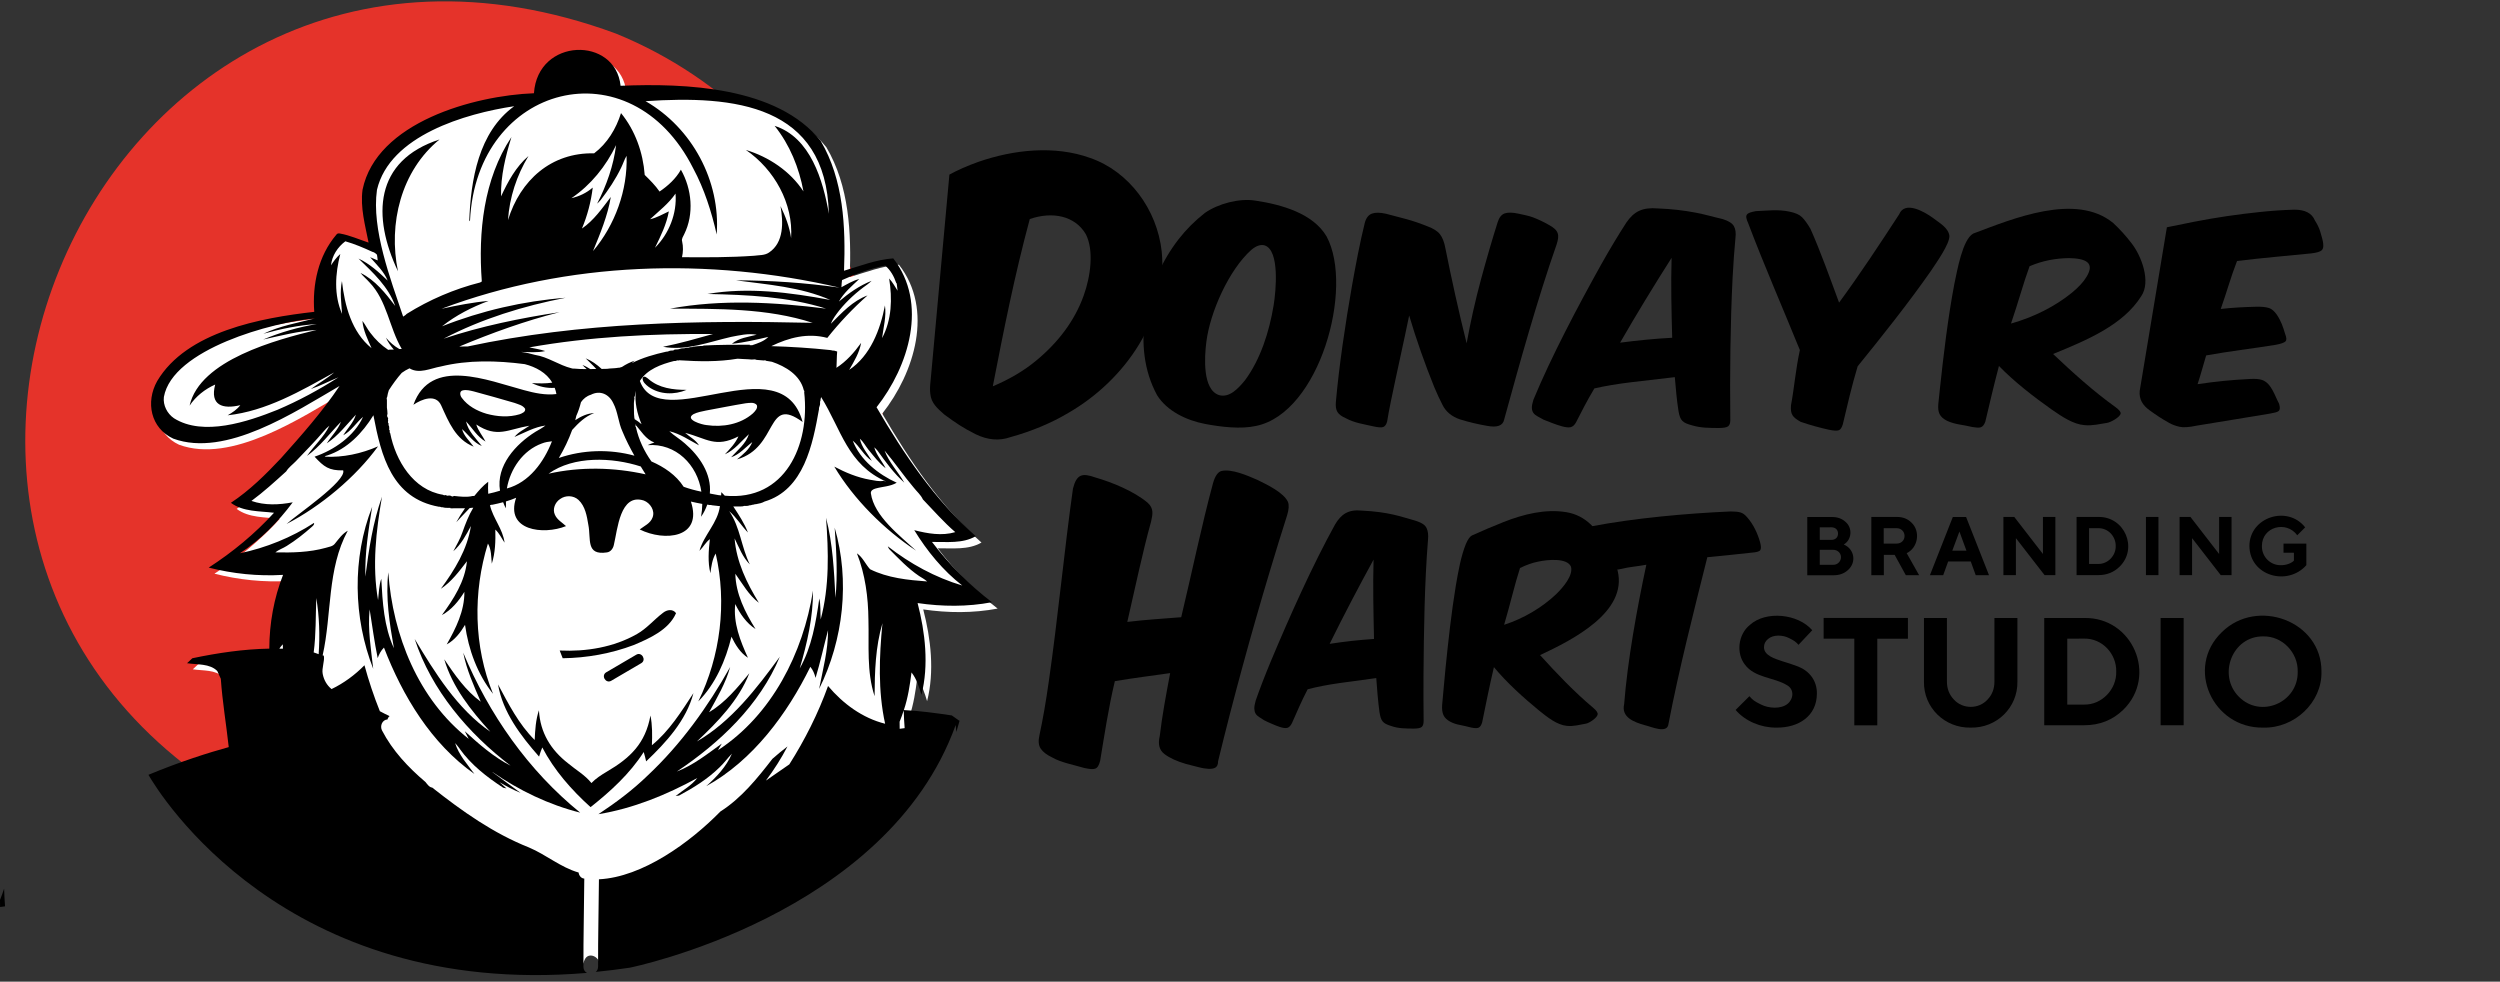 <?xml version="1.0" encoding="utf-8"?>
<!-- Generator: Adobe Illustrator 25.3.0, SVG Export Plug-In . SVG Version: 6.00 Build 0)  -->
<svg version="1.1" id="Capa_1" xmlns="http://www.w3.org/2000/svg" xmlns:xlink="http://www.w3.org/1999/xlink" x="0px" y="0px"
	 width="382px" height="150px" viewBox="0 0 382 150" style="enable-background:new 0 0 382 150;" xml:space="preserve">
<rect x="0" y="0" width="382" height="150" fill="#333333" stroke="none"/>
<style type="text/css">
	.st0{fill:#E5332A;}
	.st1{fill:#FFFFFF;}
</style>
<path class="st0" d="M130.03,90.65c-13.7,33.52-51.99,49.59-85.51,35.89C-34.71,90.91,12.68-24.94,94.14,5.14
	C127.67,18.84,143.73,57.13,130.03,90.65z"/>
<path class="st1" d="M152.44,92.99c-3.45-2.63-6.53-5.76-9.16-9.21c2.22-0.03,4.69,0.29,6.69-0.88
	c-6.23-5.48-11.02-12.59-15.16-19.7c4.93-6.25,7.91-15.88,2.55-22.75c-2.59,0.19-5.05,1.15-7.52,1.89
	c0.26-6.71-0.07-13.92-3.57-19.84c-6.64-8.32-20.75-8.83-30.57-8.42c-0.79-7.59-12.67-7.39-13.24,1.14
	c-9.14,0.35-24.08,4.43-26.19,14.74c-0.37,2.73,0.4,5.42,0.92,8.08c-1.44-0.47-2.84-1.11-4.34-1.38c-0.22-0.06-0.47-0.03-0.59,0.18
	c-2.76,3.24-3.68,7.61-3.37,11.78c-8.11,0.92-19.51,3-24,10.58c-1.8,3.17-0.98,7.15,2.46,8.75c8.03,2.96,18.62-4.1,25.41-8.04
	c-2.62,3.93-5.8,7.51-8.95,11.04c-2.34,2.49-4.79,4.92-7.65,6.81c1.87,1.39,4.38,1.25,6.59,1.52c-2.93,3.22-6.33,6.02-9.98,8.38
	c3.7,0.94,7.54,1.34,11.36,1.11c-1.4,3.58-2.09,7.42-2.1,11.27c-3.91,0.07-7.86,0.65-11.76,1.47c-0.27,0.25-0.54,0.5-0.81,0.76
	c1.58,0.24,3.47,0.03,4.62,1.19l0.54,1.19c0.24,3.49,0.83,6.95,1.21,10.43c-0.01,0.01-0.03,0.02-0.04,0.02
	c-2.01,0.55-4.69,1.37-7.75,2.48c1.1,3.12,2.69,5.95,4.5,8.64c2.09,2.13,3.86,4.76,5.43,6.61c0.09,0.1,0.15,0.22,0.2,0.35
	c0.05,0.01,0.11,0.03,0.16,0.05c3.29,1.31,5.9,3.66,8.58,5.89c2.62,1.06,5.27,2.03,8.01,2.88c3.32,1.03,6.61,2.24,9.93,3.31
	c3.41-0.06,6.83-0.48,10.15-0.82c1.61-0.17,1.59,2.35,0,2.52c-0.85,0.09-1.7,0.18-2.56,0.27c1.04,0.17,2.08,0.3,3.13,0.36
	c2.33,0.14,4.62-0.11,6.94-0.2c2.17-0.08,4.34-0.05,6.51-0.04c0.1-0.25,0.2-0.49,0.31-0.74c0.57-1.29,2.29-0.48,2.29,0.72
	c1.65-0.03,3.3-0.1,4.95-0.28c2.3-0.25,4.24-1.1,6.27-2.15c2.02-1.04,4.05-1.94,6.19-2.7c2.55-0.91,5.09-1.75,7.57-2.75
	c1.07-0.48,2.14-0.96,3.21-1.43c0.84-0.41,1.67-0.86,2.48-1.34c3.78-2.25,7.3-4.92,10.38-8.06c2.94-3.01,5.2-6.31,7.11-10.05
	c1.51-2.95,2.97-6,5.14-8.53c-1.98-0.28-3.97-0.52-5.95-0.62c0.63-1.86,0.92-3.81,1.17-5.75c0.78,0.99,1.16,2.23,1.52,3.42
	c1.15-4.53,0.58-9.53-0.59-14.02C144.84,93.67,148.7,93.7,152.44,92.99z"/>
<g>
	<path d="M60.81,41.45c-1.5-7.25,0.46-15.34,6.35-20.14C57.18,24.55,56.84,33.08,60.81,41.45z"/>
	<path d="M98.2,57.71c-0.08,0.63,0.48,1.07,0.92,1.41c1.67,1.19,3.94,1.24,5.79,0.45c-2.02,0.01-4.22-0.26-5.8-1.64
		C98.87,57.75,98.47,57.33,98.2,57.71z"/>
	<path d="M96.84,98.56c2.42-1.02,5.35-2.32,6.46-4.87c-0.5-0.69-1.39-0.53-1.98-0.06c-1.37,1.03-2.48,2.4-3.99,3.25
		c-3.56,2.03-7.76,2.71-11.81,2.52c0.15,0.39,0.3,0.79,0.46,1.18C89.68,100.53,93.38,99.87,96.84,98.56z"/>
	<path d="M97.22,100.04c-1.53,0.9-3.06,1.79-4.59,2.69c-0.83,0.49-0.07,1.78,0.77,1.29c1.53-0.9,3.06-1.79,4.59-2.69
		C98.81,100.84,98.05,99.55,97.22,100.04z"/>
	<path d="M57.03,102.2c-0.34-3.01-0.86-6.05-0.55-9.09c0.39,2.49,0.73,4.98,1.23,7.45c0.21-0.59,0.5-1.16,0.96-1.61
		c2.85,7.41,7.24,14.68,13.82,19.31c-1.09-1.49-2.39-2.91-2.95-4.72c0.26,0.28,0.5,0.59,0.73,0.9c-0.01,0-0.01-0.01-0.02-0.01
		c1.74,2.44,4.14,4.3,6.63,5.93c0.17,0.04,0.34,0.07,0.51,0.11c-0.35-0.33-0.71-0.64-1.07-0.96c1.04,0.63,2.11,1.19,3.22,1.64
		c-1.4-1.05-2.83-2.1-4.26-3.14c-0.01-0.02-0.02-0.04-0.03-0.05c4.05,2.81,8.62,5.01,13.4,6.21c-7.94-6.44-13.94-15.03-17.87-24.44
		c0.52,2.61,1.61,5.06,2.68,7.49c-2.33-1.71-3.98-4.12-5.58-6.48c1.25,4.26,4.1,7.84,7.04,11.07c-5.07-3.52-8.44-8.98-11.56-14.18
		c2.58,7.85,8.16,14.41,14.66,19.37c-2.62-1.34-4.84-3.31-7-5.27c0.19,0.39,0.39,0.78,0.6,1.17c-7.72-6.05-11.61-15.85-12.29-25.45
		c-0.43,3.88,0.19,7.78,0.86,11.6c-1.52-3.29-1.74-7.04-1.93-10.61c-0.37,1.05-0.36,2.17-0.49,3.26c-0.93-5.25-0.3-10.61,0.6-15.81
		c-1.39,3.94-2.02,8.09-2.54,12.22c-0.1-3.59,0.48-7.14,1.04-10.67C53.8,85.29,53.97,94.38,57.03,102.2z"/>
	<path d="M98.96,118.5c-2.29,2.23-4.87,4.15-7.53,5.91c5.34-0.88,10.39-2.95,15.12-5.53c-0.89,1.14-2.18,1.86-3.31,2.74
		c0.17-0.02,0.35-0.04,0.52-0.06c2.23-1.2,4.41-2.55,6.22-4.34c0.67-0.64,1.21-1.4,1.86-2.06c-0.85,1.97-2.35,3.56-3.93,4.97
		c7.13-3.94,12.38-11.04,15.91-18.24c0.41,0.48,0.64,1.08,0.8,1.69c0.73-2.41,1.26-4.87,1.91-7.3c0.01,3.06-0.79,6.02-1.37,8.99
		c3.73-7.53,4.73-16.54,2.38-24.64c0.26,3.57,0.47,7.15,0.12,10.72c-0.22-4.1-0.4-8.24-1.44-12.23c0.38,5.18,0.54,10.46-0.82,15.53
		c-0.07-1.07,0.03-2.15-0.21-3.2c-0.52,3.66-1.15,7.43-2.99,10.69c1.13-3.86,2.05-7.84,2.03-11.89
		c-1.51,9.54-6.27,18.99-14.52,24.38c0.19-0.34,0.39-0.68,0.58-1.01c-2.19,1.57-4.34,3.3-6.87,4.27
		c6.56-4.39,12.66-10.14,15.74-17.55c-3.55,4.87-7.4,9.89-12.68,12.96c3.2-3,6.39-6.29,8.02-10.43c-1.81,2.2-3.67,4.48-6.15,5.96
		c1.22-2.22,2.54-4.45,3.22-6.91C108.17,107.98,104.06,113.72,98.96,118.5z"/>
	<path d="M82.37,115.61c0.14-0.48,0.3-0.95,0.49-1.4c1.82,3.49,4.47,6.5,7.38,9.12c3.06-2.42,6-5.11,8.12-8.42
		c0.15,0.47,0.26,0.95,0.37,1.43c3.06-2.91,6.13-6.25,7.23-10.43c-1.86,2.83-3.69,5.79-6.35,7.96c0.06-1.52,0.08-3.05-0.22-4.54
		c-0.77,4.25-3.06,6.47-6.67,8.58c-0.84,0.5-1.67,1.03-2.35,1.74c-0.97-1.23-2.37-2-3.55-3c-2.67-2.07-4.28-4.71-4.47-8.12
		c-0.49,1.46-0.58,3.01-0.65,4.54c-2.44-2.41-4-5.51-5.6-8.49C76.82,108.84,79.58,112.44,82.37,115.61z"/>
	<g>
		<path d="M26.47,67.02c8.03,2.96,18.62-4.1,25.41-8.04c-2.62,3.93-5.8,7.51-8.95,11.04c-2.34,2.49-4.79,4.92-7.65,6.81
			c1.87,1.39,4.38,1.25,6.59,1.52c-2.93,3.22-6.33,6.02-9.98,8.38c3.7,0.94,7.54,1.34,11.36,1.11c-1.4,3.58-2.09,7.42-2.1,11.27
			c-3.91,0.07-7.86,0.65-11.76,1.47c-0.27,0.25-0.54,0.5-0.81,0.76c1.58,0.24,3.47,0.03,4.62,1.19l0.54,1.19
			c0.24,3.49,0.83,6.95,1.21,10.43c-0.01,0.01-0.03,0.02-0.04,0.02c-2.94,0.81-7.33,2.18-12.23,4.22
			c1.62,2.81,20.77,34.16,67.01,30.27c-0.31-0.16-0.53-0.47-0.54-0.93c-0.02-4.49,0.1-8.98,0.13-13.48
			c-0.5-0.04-0.81-0.47-0.87-0.93c-2.74-0.78-4.97-2.73-7.59-3.83c-5.45-2.17-10.18-5.52-14.78-9.15c-0.43-0.03-0.76-0.51-1.02-0.84
			c-2.65-2.25-5.04-4.79-6.65-7.89c-0.35-0.68,0.03-1.63,0.84-1.68c0.05-0.2,0.16-0.38,0.32-0.51c-0.51-0.23-1-0.49-1.49-0.75
			c-0.92-2.29-1.7-4.64-2.35-7.02c-1.45,1.48-3.16,2.74-5.03,3.64c-0.72-0.59-1.17-1.38-1.35-2.31c-0.18-0.89,0.33-1.98,0.17-2.79
			c-0.05-0.01-0.11-0.03-0.18-0.05c1.42-6.31,0.66-13.19,3.84-19.05c-0.83,0.46-1.37,1.25-1.96,1.97c-0.33,0.45-0.93,0.49-1.42,0.65
			c-2.5,0.69-5.11,0.75-7.69,0.69c0.53-0.42,1.18-0.62,1.74-0.98c1.37-0.85,2.64-1.86,3.85-2.93c0.16-0.16,0.4-0.32,0.32-0.59
			c-3.44,2.23-7.32,3.8-11.33,4.64c3.15-2.05,5.85-4.78,8.08-7.79c-2.08,0.4-4.28,0.5-6.31-0.21c1.87-1.38,3.59-2.95,5.31-4.51
			c0.38-0.62,0.98-1.04,1.47-1.55c1.45-1.52,2.93-3.02,4.3-4.62c0.25-0.3,0.53-0.58,0.84-0.82c-0.85,1.74-2.34,3.05-3.43,4.62
			c2.01-1.44,3.48-3.46,5.19-5.21c-0.47,1.25-1.47,2.18-2.17,3.3c1.74-1.17,3.04-2.86,4.45-4.39c-0.35,1.21-1.29,2.1-1.93,3.15
			c1.24-0.66,1.98-1.93,3.03-2.82c-1.32,2.93-4.43,5.08-7.41,6.09c1.43,1.55,2.19,2.14,4.37,2.09c0.56,1.63-7.23,6.87-8.65,8.19
			c5.17-2.66,10.57-7.15,13.98-11.86c-2.56,1.12-5.36,1.73-8.16,1.58c0.1-0.11,0.23-0.17,0.37-0.18c3.1-1,5.41-3.44,7.08-6.15
			c1.19,6.26,2.82,12.68,10,13.98c0.11-0.01,0.22,0,0.32,0.05l0.08,0.03c0.13-0.01,0.27,0,0.39,0.05c0.32,0.07,0.65,0.02,0.98,0.04
			l0,0.07c0.74,0,1.49-0.01,2.23-0.01c-0.48,0.69-0.94,1.4-1.34,2.14c0.69-0.71,1.35-1.47,2.05-2.17c0.18-0.02,0.36-0.05,0.55-0.05
			c-0.71,1.17-1.2,2.47-1.66,3.76c-0.34,1.02-0.9,1.94-1.39,2.89c1.2-1.04,1.95-2.48,2.69-3.86c-0.55,3.58-2.49,6.73-4.6,9.6
			c1.63-1.07,2.81-2.68,3.99-4.21c-0.3,3.11-2.04,5.77-3.83,8.23c1.47-0.8,2.57-2.14,3.44-3.55c0.03,2.9-1.3,5.57-2.7,8.03
			c1.23-0.67,2.1-1.81,2.8-2.99c0.53,3.79,1.89,7.53,4.28,10.54c-2.96-7.25-3.09-15.52-0.78-22.97c0.54,0.93,0.49,2.05,0.59,3.08
			c0.54-1.68,0.58-3.46,0.54-5.21c0.61,0.56,0.95,1.32,1.41,2c-0.25-2.07-1.76-3.71-2.23-5.72c0.13-0.05,0.26-0.1,0.4-0.08
			c0.54-0.11,1.07-0.24,1.61-0.38c0.12,0.32,0.26,0.63,0.41,0.93c0.04-0.35,0.03-0.7,0.02-1.05c0.53-0.16,1.06-0.34,1.56-0.56
			c-1.72,5.03,4.16,5.73,7.62,4.33c-0.59-0.55-1.35-0.96-1.69-1.72c-0.42-0.86,0.02-1.92,0.79-2.42c0.83-0.6,2.03-0.57,2.8,0.13
			c1.04,0.97,1.29,2.47,1.51,3.81c0.44,2.17-0.43,4.71,2.84,4.22c0.58-0.08,0.95-0.61,1.06-1.15c0.57-2.35,0.94-7.93,4.57-6.78
			c0.99,0.37,1.76,1.55,1.34,2.6c-0.33,0.9-1.26,1.28-1.96,1.82c3.79,1.89,9.67,1.33,7.82-4.26c0.58,0.14,1.16,0.25,1.74,0.36
			c-0.01,0.66-0.07,1.31-0.19,1.96c0.41-0.55,0.71-1.19,0.95-1.85c0.07,0,0.13,0,0.19,0.03c0.04,0.01,0.13,0.02,0.17,0.03
			c0.13-0.02,0.26-0.01,0.39,0.04c0.22,0.03,0.5,0.05,0.72,0.08c0.15,0.04,0.31,0.03,0.47,0.04c-0.33,2.58-2.45,4.4-3.13,6.84
			c0.58-0.56,0.94-1.3,1.59-1.79c-0.19,1.73-0.34,3.51,0.08,5.21c0.14-1.03,0.27-2.1,0.81-3.01c1.74,7.53,0.74,15.67-2.66,22.6
			c2.64-2.66,4.19-6.29,5.07-9.89c0.6,1.23,1.34,2.46,2.52,3.22c-1.17-2.56-2.27-5.34-1.94-8.21c0.72,1.48,1.7,2.92,3.1,3.82
			c-1.59-2.55-3.02-5.37-3.09-8.45c1.11,1.54,2.05,3.28,3.6,4.44c-1.84-3-3.44-6.27-3.71-9.84c0.68,1.37,1.22,2.87,2.33,3.97
			c-1.31-2.62-1.47-5.68-3.15-8.13c1.11,0.95,1.85,2.23,2.86,3.26c-0.55-1.42-1.4-2.71-2.24-3.98c0.52-0.01,1.04,0.02,1.55-0.03
			l-0.01-0.04c0.27-0.05,0.55,0.03,0.81-0.06c0.1-0.05,0.21-0.06,0.32-0.06c0.16-0.05,0.31-0.09,0.48-0.1
			c0.1-0.06,0.21-0.07,0.32-0.06c0.43-0.07,0.96-0.19,1.3-0.4c6.02-1.78,7.37-8.74,8.33-14.13c-0.02-0.11-0.01-0.22,0.04-0.31
			c0.09-0.21,0.14-0.43,0.12-0.66c-0.02-0.11,0-0.22,0.06-0.32c0-0.13,0.02-0.27,0.06-0.39c0.01-0.05,0.03-0.11,0.04-0.16
			c3.09,4.97,4.02,10.32,9.95,12.92c-0.1-0.03-0.31-0.09-0.41-0.12c-0.7,0.14-1.41-0.06-2.1-0.17c-1.91-0.34-3.72-1.09-5.43-2
			c2.99,5.01,7.64,9.63,12.5,12.84c-2.46-2.28-6.43-5.27-6.91-8.77c-0.04-0.41,0.37-0.63,0.71-0.72c1.08-0.31,2.25-0.3,3.24-0.89
			c-2.8-1.26-5.61-3.5-6.72-6.43c1.09,0.91,1.71,2.3,2.92,3.09c-0.65-1.1-1.57-2.09-1.83-3.38c0.54,0.46,0.86,1.11,1.3,1.66
			c0.83,1,1.61,2.06,2.64,2.85c-0.54-1.09-1.42-2.01-1.74-3.2c0.18,0.17,0.37,0.34,0.52,0.54c1.23,1.72,2.49,3.45,4.07,4.86
			c-0.95-1.66-2.34-3.09-3.02-4.91c1.54,1.81,2.92,3.86,4.48,5.69c0.46,0.59,1.06,1.08,1.38,1.78c1.63,1.69,3.17,3.47,4.95,5
			c-2.05,0.61-4.24,0.22-6.27-0.3c1.96,3.19,4.37,6.16,7.34,8.46c-4.14-1.23-7.99-3.34-11.38-5.99c0.07,0.16,0.13,0.34,0.26,0.47
			c1.43,1.43,2.83,2.92,4.51,4.06c0.42,0.27,0.87,0.5,1.24,0.84c-2.96-0.22-6.03-0.53-8.72-1.87c-0.71-0.77-1.11-1.82-2.01-2.43
			c1.27,3.22,1.73,6.71,1.76,10.16c0.11,3.89-0.3,7.91,0.94,11.67c0.02-3.74,0.13-7.54,1.2-11.15c-0.49,5.1-0.7,10.31,0.41,15.36
			c-3.46-0.86-6.45-3.07-8.72-5.77c-1.51,4.2-3.53,8.21-5.92,11.98l-3.58,2.48c1.24-1.65,2.35-3.4,3.3-5.22
			c-0.79,0.6-1.55,1.23-2.3,1.89c-2.3,2.97-4.75,6.02-7.95,8.05c-4.64,4.74-11.91,10.03-18.56,10.36
			c-0.03,4.44-0.15,8.89-0.13,13.33c0,0.37-0.14,0.64-0.36,0.82c1.69-0.17,3.42-0.38,5.18-0.64c0,0,39.33-7.9,49.82-37.09l0.1,1.07
			l0.5-1.74l-0.06,0.01c-0.38-0.27-0.75-0.53-1.13-0.8c-2.44-0.36-4.89-0.7-7.33-0.82c0.63-1.86,0.92-3.81,1.17-5.75
			c0.78,0.99,1.16,2.23,1.52,3.42c1.15-4.53,0.58-9.53-0.59-14.02c3.76,0.55,7.62,0.59,11.36-0.13c-3.45-2.63-6.53-5.76-9.16-9.21
			c2.22-0.03,4.69,0.29,6.69-0.88c-6.23-5.48-11.02-12.59-15.16-19.7c4.93-6.25,7.91-15.88,2.55-22.75
			c-2.59,0.19-5.05,1.15-7.52,1.89c0.26-6.71-0.07-13.92-3.57-19.84c-6.64-8.32-20.75-8.83-30.57-8.42
			c-0.79-7.59-12.67-7.39-13.24,1.14c-9.14,0.35-24.08,4.43-26.19,14.74c-0.37,2.73,0.4,5.42,0.92,8.08
			c-1.44-0.47-2.84-1.11-4.34-1.38c-0.22-0.06-0.47-0.03-0.59,0.18c-2.76,3.24-3.68,7.61-3.37,11.78c-8.11,0.92-19.51,3-24,10.58
			C22.21,61.45,23.03,65.43,26.47,67.02z M42.68,99.11c0.16-0.23,0.33-0.45,0.53-0.66c0.01,0.22,0.01,0.45,0.02,0.67
			C43.05,99.12,42.86,99.12,42.68,99.11z M48.33,91.38c0.47,2.83,0.56,5.72,0.36,8.58c-0.26-0.08-0.52-0.21-0.76-0.27
			C48.3,96.93,48.22,94.14,48.33,91.38z M138.23,111.26l-0.76,0.1c-0.01-0.36-0.01-0.72-0.01-1.08c0.23-0.57,0.44-1.15,0.63-1.73
			C138.11,109.45,138.16,110.36,138.23,111.26z M76.4,74.98c-0.59,0.18-1.19,0.34-1.8,0.47c-0.04-0.61-0.03-1.23,0-1.84
			c-0.81,0.61-1.48,1.39-2.12,2.17c-0.1,0-0.2,0.01-0.27,0.01c-0.92,0.22-1.89,0.09-2.82-0.01c-0.06,0.02-0.19,0.07-0.25,0.09
			c-0.11-0.03-0.22-0.07-0.31-0.13c-0.06-0.01-0.17-0.02-0.23-0.03c-0.14,0.05-0.31,0.06-0.43-0.04l-0.06-0.03
			c-0.14,0.05-0.3,0.06-0.42-0.04c-4.55-0.74-7.24-5.21-8.07-9.42c-0.1-0.09-0.1-0.23-0.05-0.35l-0.03-0.06
			c-0.1-0.09-0.1-0.23-0.06-0.34c-0.01-0.1-0.02-0.21-0.03-0.31c-0.1-0.12-0.1-0.27-0.07-0.41c-0.12-0.1-0.12-0.27-0.07-0.4
			c-0.04-0.14-0.03-0.28,0-0.41l-0.03-0.06c-0.14-0.16-0.17-0.35-0.07-0.59c-0.01-0.31-0.04-0.66-0.09-0.97c-0.01-0.4,0-0.8,0-1.2
			c-0.05-0.14-0.05-0.3,0.04-0.42c0.05-0.35,0.14-0.69,0.25-1.03c0.6-0.93,1.25-1.84,1.98-2.66c0.37-0.27,0.77-0.5,1.18-0.69
			c1.48,0.91,3.23-0.01,4.78-0.28c4.2-1.03,8.58-0.91,12.83-0.36c1.67,0.43,3.33,1.3,4.2,2.83c-1.03,0.15-2.1,0.13-3.11,0.06
			c1.06,0.54,2.29,0.82,3.49,0.73c0.12,0.31,0.2,0.63,0.26,0.95c-1.65,0.21-3.37-0.16-4.97-0.6c-5.47-1.46-14.24-5.15-16.88,2.24
			c1.26-0.86,3.43-1.73,4.25,0.11c1.14,2.52,2.19,5.18,4.96,6.29c-0.63-0.87-1.5-1.61-1.78-2.69c0.99,0.88,1.75,2.07,3.02,2.59
			c-0.91-1.17-2.08-2.24-2.41-3.76c0.97,1.04,1.72,2.35,2.98,3.08c-0.46-0.88-1.12-1.65-1.42-2.61c3.22,2.13,4.85,0.73,8.13,0.19
			c-0.78,0.55-1.69,0.95-2.29,1.72c1.55-0.66,3.05-1.52,4.74-1.75c-0.48,0.36-1,0.66-1.52,0.95C78.81,67.86,75.78,71.15,76.4,74.98z
			 M80.88,53.08c9.22-1.64,18.7-2.11,28.05-2.04c-2.53,0.71-5.05,1.43-7.62,1.95c3.55,0.65,6.98-0.73,10.39-1.51
			c1.28-0.24,2.62-0.58,3.92-0.33c-1.29,0.33-2.73,0.49-3.79,1.38c1.89-0.17,3.73-0.64,5.57-1.05c-0.66,0.68-1.6,0.97-2.47,1.27
			c-0.12,0-0.24,0-0.36,0l0-0.08c-2.38,0.01-4.76,0-7.13,0.13l0.04,0.06c-0.55-0.01-1.09,0.07-1.64,0.12l0,0.05
			c-0.13,0.01-0.26,0.02-0.39,0.02c-0.15,0.06-0.31,0.1-0.48,0.08c-0.06,0.01-0.19,0.03-0.26,0.04c-0.1,0.05-0.2,0.06-0.31,0.05
			c-0.23-0.02-0.44,0.06-0.66,0.13c-0.26,0.1-0.56-0.03-0.81,0.15l-0.01,0.05c-0.27,0.01-0.54,0-0.79,0.13
			c-0.1,0.05-0.2,0.06-0.31,0.05c-1.82,0.41-3.63,0.91-5.3,1.77c0.15-0.13,0.31-0.25,0.46-0.39c-0.69,0.23-1.34,0.56-1.95,0.96
			c-0.08,0.02-0.16,0.05-0.24,0.07c-0.1,0.05-0.2,0.06-0.31,0.05c-0.44,0.09-0.91,0.08-1.36,0.12c-0.39,0.08-0.79,0.04-1.19,0.06
			c-0.73-0.67-1.52-1.25-2.44-1.62c0.53,0.54,1.11,1.06,1.62,1.63c-0.31,0-0.61,0-0.92,0.01c-0.38-0.24-0.76-0.46-1.19-0.62
			c0.2,0.23,0.43,0.42,0.65,0.62c-0.64,0.02-1.28-0.01-1.91-0.07c-0.13,0.01-0.26,0.01-0.39-0.04c-1.95-0.48-3.61-1.75-5.62-2.06
			c-0.51-0.16-1.44-0.37-2.13-0.45c1.23,0.02,2.49,0.15,3.71-0.13C82.53,53.38,81.7,53.26,80.88,53.08z M98.03,64.82
			c-0.33-0.29-0.7-0.55-1.07-0.78c0-0.01,0-0.03,0.01-0.04c-0.01-0.04-0.03-0.11-0.04-0.14c-0.1-0.75-0.04-1.52-0.07-2.27
			c0.02-0.22,0.04-0.5,0.09-0.71c-0.05-0.12-0.05-0.25,0.05-0.34c0.04-0.27,0.09-0.55,0.16-0.82
			C96.93,61.43,97.37,63.24,98.03,64.82z M87.9,64.2c0.06-0.22,0.11-0.44,0.16-0.66c0.3-0.67,0.54-1.37,0.71-2.08
			c0.36-0.53,0.88-0.95,1.51-1.14c1.41-0.73,2.78-0.1,3.43,1.29c0.72,1.36,0.76,2.95,1.41,4.34c0.52,1.27,1.15,2.49,1.82,3.68
			c-3.76-1.03-7.86-0.92-11.55,0.35c0.81-1.36,1.5-2.8,2.04-4.29c0.97-1.06,1.98-2.07,3.36-2.57C89.73,63.16,88.77,63.63,87.9,64.2z
			 M79.4,63.3c-1.64,0.5-3.43,0.37-5.07-0.08c-1.44-0.43-2.86-1.19-3.76-2.42c-0.28-0.33-0.42-1.03,0.14-1.15
			c0.56-0.13,1.13,0.03,1.68,0.16c2.08,0.56,4.16,1.15,6.22,1.75c0.57,0.22,1.26,0.35,1.62,0.89C80.36,62.94,79.76,63.16,79.4,63.3z
			 M77.45,74.64c0.51-2.98,2.45-5.83,5.35-6.88c0.5-0.2,1.02-0.28,1.54-0.33C83.11,70.58,80.87,73.72,77.45,74.64z M83.82,72.38
			C83.82,72.37,83.83,72.37,83.82,72.38c3.84-2.76,9.75-2.51,14.09-1.1c0.24,0.4,0.49,0.8,0.74,1.2
			C93.8,71.4,88.68,71.29,83.82,72.38z M104.46,74.38c-1.15-1.8-2.99-3.03-4.92-3.87c-1.11-1.56-1.95-3.33-2.36-5.2
			c-0.09-0.09-0.1-0.22-0.06-0.33c-0.07-0.04-0.09-0.1-0.1-0.17c0.93,1.01,1.62,2.31,2.97,2.81c-0.36,0.1-0.7,0.24-1.03,0.4
			c4.31-0.33,7.61,3,8.21,7.11C106.25,74.94,105.35,74.7,104.46,74.38z M110.74,75.74c-0.17-0.18-0.34-0.37-0.52-0.54
			c-0.01,0.17-0.02,0.33-0.03,0.5c-0.55-0.03-1.09-0.2-1.63-0.27l-0.05-0.03c-0.02,0.01-0.04,0-0.05,0.01
			c0.3-3.02-1.62-5.77-3.81-7.65c-0.75-0.68-1.64-1.18-2.38-1.87c1.66,0.39,3.06,1.37,4.54,2.16c-0.51-0.84-1.41-1.28-2.12-1.91
			c3.32,0.85,4.6,2.35,8.14,0.54c-0.47,1.06-1.28,1.91-2.07,2.74c1.5-0.66,2.49-2,3.67-3.08c-0.46,1.47-1.72,2.44-2.72,3.53
			c1.3-0.42,2.17-1.52,3.24-2.32c-0.45,1.13-1.43,1.9-2.34,2.65c6.42-1.85,4.35-9.88,10.03-5.72c-3.23-11.92-21.78,2.21-24.87-6.27
			c1.13-1.8,3.26-2.55,5.22-3.05c0.11-0.01,0.21-0.01,0.32-0.01c0.08-0.11,0.23-0.1,0.34-0.05l0.05-0.04c0.03,0,0.07-0.01,0.1-0.01
			c2.96,0.19,5.95,0.26,8.89-0.24c0.72,0.07,1.44,0.05,2.16,0.13c0.17-0.01,0.33-0.02,0.5-0.03c0.09,0.02,0.17,0.05,0.26,0.08
			c0.37,0.03,0.73,0.06,1.1,0.09c0.11-0.04,0.25-0.05,0.34,0.05c0.3,0.05,0.6,0.1,0.9,0.15c2.1,0.71,4.32,2.04,4.87,4.35
			c0.1,0.09,0.1,0.22,0.06,0.34C123.79,67.99,119.98,76.61,110.74,75.74z M105.97,63.28c0.6-0.3,1.26-0.41,1.91-0.55
			c2.02-0.37,4.03-0.78,6.06-1.11c0.56-0.05,1.29-0.22,1.7,0.27c0.19,0.5-0.27,0.95-0.6,1.28c-1.91,1.68-4.64,2.15-7.1,1.78
			C107.3,64.9,104.53,64.12,105.97,63.28z M128.66,42.8c2.11-0.96,4.31-1.77,6.59-2.22c0.82,0.69,1.35,1.64,1.69,2.65
			c0.02,0.02,0.06,0.07,0.08,0.09c0.05,0.37,0.1,0.73,0.13,1.1c-0.4-0.64-0.77-1.31-1.29-1.87c0.5,3.05,0.41,6.34-1.08,9.11
			c0.21-1.65,0.68-3.32,0.44-4.99c-0.71,3.7-2.22,7.68-5.47,9.85c0.76-1.3,1.56-2.62,1.83-4.13c-1.03,1.44-2.27,2.85-3.78,3.81
			c0.01-0.06,0-0.13,0.02-0.2c0.05-0.79,0.02-1.4,0.1-2.29c-0.16-0.04-0.32-0.09-0.48-0.14c-0.14,0.01-0.27,0-0.4-0.05
			c-0.04-0.01-0.13-0.02-0.17-0.03c-2.98-0.32-6.02-0.51-9.02-0.6c2.72-1.32,5.56-2.05,8.56-1.26c1.86-2.34,3.91-4.51,6.15-6.49
			c-2.27,0.83-3.94,2.66-5.6,4.33c0.28-0.78,0.81-1.42,1.3-2.07c1.22-1.5,2.67-2.81,4.25-3.92c0.24-0.17,0.46-0.37,0.67-0.57
			c-1.85,0.72-3.5,1.89-5,3.17c0.77-1.37,1.99-2.39,3.12-3.45c-0.98,0.25-1.85,0.78-2.73,1.26
			C128.58,43.53,128.62,43.17,128.66,42.8z M112.42,42.83c4.86,0.66,9.89,1,14.44,3c-6.15-1.14-12.53-1.99-18.75-0.91
			c6.08,0.13,12.29,0.4,18.12,2.24c-7.89-0.99-15.97-1.46-23.83,0c7.28,0.03,14.78-0.1,21.78,2.17
			c-17.61-0.41-35.44-0.09-52.72,3.61c-0.43,0-0.85,0-1.28,0.01c4.98-2.08,10.08-3.93,15.32-5.25c-5.99,0.91-11.96,2.13-17.71,4.05
			c5.82-3.04,12.2-5,18.63-6.25c-6.44,0.5-12.87,1.98-18.88,4.36c2.13-1.69,4.58-2.94,7.12-3.88c-2.42,0.21-4.82,0.69-7.19,1.2
			c19.27-7.24,40.85-7.88,60.81-3.23C123.02,43.2,117.72,42.85,112.42,42.83z M91.78,30.57c1.19-1.56,2.29-3.19,3.14-4.97
			c0.29-0.59,0.48-1.22,0.82-1.79c0.18,5.24-1.76,10.57-5.13,14.56c1.1-2.68,2.24-5.39,2.72-8.27c-1.32,1.73-2.59,3.58-4.41,4.82
			c0.84-2,1.39-4.11,1.65-6.26c-0.93,0.81-2.06,1.35-3.26,1.62c2.97-2.01,5.28-4.88,6.83-8.11c-0.39,3.13-1.46,6.15-2.9,8.95
			C91.42,30.94,91.62,30.77,91.78,30.57z M99.33,33.5c1.35-1.25,2.84-2.39,3.89-3.92c0.25,3.03-1,6.14-3.14,8.28
			c0.87-1.78,1.77-3.59,2.12-5.56C101.26,32.73,100.35,33.28,99.33,33.5z M57.6,29.01c1.94-8.3,13.54-11.67,20.97-12.78
			c-5.46,3.96-6.64,11.26-6.87,17.58l0.12-0.14c1-20.83,24.53-26.98,34.11-7.93c1.69,3.14,2.79,6.61,3.58,10.09
			c0.61-8.18-3.77-16.3-10.87-20.37c13.5-0.91,27.58,0.48,28.01,17.21c-0.88-5.1-2.81-11.69-8.29-13.44
			c2.32,2.88,3.74,6.4,4.41,10.02c-2.03-3.1-5.29-5.27-8.8-6.34c4.34,2.98,7.26,8.16,6.91,13.48c-0.24-1.72-0.87-3.35-1.62-4.9
			c0.43,2.42,0.55,5.57-1.76,7.1c-0.67,0.46-1.52,0.38-2.28,0.49c-3.66,0.26-7.34,0.25-11.01,0.22c0.18-0.79,0.2-1.62,0.02-2.41
			c-0.13-0.41,0.17-0.76,0.32-1.11c1.53-3.09,1.17-6.9-0.51-9.85c-0.77,1.38-1.97,2.46-3.26,3.34c-0.65-0.94-1.46-1.75-2.27-2.54
			c-0.25-3.41-1.45-6.79-3.62-9.45c-0.74,2.38-2.1,4.64-4.11,6.15c-6.56-0.15-11.29,4.12-13.16,10.2c0.22-3.45,1.34-6.84,3.13-9.79
			c-1.92,1.64-3.14,3.91-4.19,6.17c-0.07-3.11,0.68-6.13,1.59-9.07c-4.27,6.43-5.09,14.53-4.53,22.07
			c-0.06,0.04-0.19,0.11-0.25,0.15c-3.97,1.01-7.77,2.64-11.24,4.81c-0.14,0.18-0.35,0.28-0.53,0.41
			C59.68,42.66,56.75,35.02,57.6,29.01z M52.77,36.87c1.42,0.41,2.79,0.99,4.13,1.61c0.27,0.05,0.51,0.24,0.7,0.44
			c0.06,0.28,0.08,0.58,0.11,0.87c-0.39-0.17-0.77-0.34-1.16-0.49c0.98,1.12,2.11,2.17,2.69,3.58c-1.35-1.28-2.75-2.58-4.46-3.37
			c2.19,2.13,4.56,4.28,5.61,7.24c-1.49-1.94-3.06-3.96-5.31-5.05c0.41,0.52,0.93,0.94,1.37,1.44c2.71,2.82,3.01,6.92,4.94,10.18
			c-0.12,0.01-0.25,0.02-0.37,0.01c-0.79-0.44-1.46-1.05-2.05-1.73c0.3,0.68,0.74,1.26,1.21,1.82c-0.29,0.01-0.58-0.03-0.86,0.04
			c-1.05-0.7-1.98-1.59-2.73-2.6c-0.46-0.57-0.76-1.25-1.21-1.83c0.12,1.49,0.81,2.83,1.39,4.17c-3.04-2.46-4.11-6.52-4.52-10.25
			c-0.35,1.65-0.09,3.35,0.02,5.02c-1.27-2.88-1.05-6.18-0.27-9.16c-0.57,0.49-1.01,1.1-1.42,1.73
			C50.72,39.08,51.61,37.73,52.77,36.87z M25.04,60.66c1.31-7.3,16.63-11.45,23.07-12c-2.65,0.67-5.38,1.15-7.87,2.34
			c2.67-0.74,5.4-1.32,8.17-1.48c-2.81,0.46-5.57,1.26-8.2,2.36c2.7-0.59,5.41-1.3,8.18-1.47c-6.11,1.49-17.85,4.58-19.42,11.57
			c0.96-1.43,2.34-2.52,3.91-3.22c-0.83,3.17,1.12,3.8,3.84,3.15c-0.51,0.67-1.22,1.14-1.94,1.55c5.9-0.64,11.18-3.72,16.28-6.55
			c-1.11,0.95-2.4,1.66-3.57,2.54c1.45-0.49,2.8-1.22,4.22-1.79c-2.97,1.9-6.09,3.59-9.34,4.97c-4.51,1.81-11.32,4.1-15.79,1.28
			C25.55,63.2,24.89,61.93,25.04,60.66z"/>
	</g>
	<path d="M0.77,138.49l-0.76,0.1C0,138.23,0,137.87,0,137.51c0.23-0.57,0.44-1.15,0.63-1.73C0.66,136.68,0.7,137.59,0.77,138.49z"/>
</g>
<g>
	<g>
		<path d="M194.01,87.35c-2.8,9.3-5.63,19.66-7.89,28.98c0.01,0.98-0.57,1.16-1.43,1.15c-0.44-0.02-0.97-0.1-1.56-0.26
			c-0.6-0.15-1.24-0.32-1.92-0.49c-1.4-0.41-2.49-0.91-3.28-1.51c-0.79-0.6-1.02-1.51-0.72-2.74c0.35-3.04,0.95-6.24,1.59-9.63
			c-2.89,0.42-5.57,0.74-8.45,1.23c-0.99,4.14-1.61,8.35-2.25,12.19c-0.37,1.41-0.86,1.39-2.41,1.08c-1.56-0.47-3.6-0.83-4.97-1.64
			c-0.79-0.38-1.35-0.81-1.69-1.31c-0.34-0.49-0.41-1.19-0.2-2.07c0.51-2.36,0.99-5.1,1.43-8.24c1.36-9.4,2.37-20.11,3.69-29.44
			c0.57-2.2,1.4-2.41,3.43-1.69c2.6,0.75,5.9,2.11,7.96,3.84c0.98,0.88,0.81,1.72,0.54,2.92c-1.3,4.65-2.43,10.13-3.63,15.31
			c2.76-0.34,5.55-0.5,8.24-0.72c1.59-6.62,3.16-14.22,4.86-20.48c0.31-1.09,0.74-1.72,1.31-1.87c1.54-0.33,3.86,0.66,5.5,1.38
			c1.52,0.74,4,1.95,4.64,3.35c0.19,0.48,0.14,1.16-0.13,2.05C195.85,81.31,194.96,84.17,194.01,87.35z"/>
	</g>
	<g>
		<path d="M204.71,104.37c-1.85,0.26-3.49,0.58-4.9,0.95c-0.94,1.8-1.61,3.39-2.39,5.15c-0.2,0.42-0.44,0.67-0.73,0.75
			c-0.58,0.15-1.66-0.32-2.35-0.62c-0.39-0.16-0.78-0.34-1.17-0.54c-0.3-0.2-0.56-0.37-0.78-0.5c-0.48-0.3-0.71-0.68-0.73-1.27
			c-0.01-0.31,0.06-0.73,0.21-1.25c0.6-1.72,1.37-3.73,2.33-6.04c2.84-6.77,6.29-14.51,9.79-20.85c0.93-1.57,2.01-2.34,4.1-2.13
			c1.02,0.05,1.93,0.13,2.72,0.24c1.43,0.19,2.73,0.49,4.01,0.88c1.04,0.35,2.72,0.57,3.17,1.57c0.21,0.45,0.28,1.03,0.21,1.75
			c-0.53,6.52-0.64,13.97-0.69,20.72c-0.01,2.5-0.01,4.82,0.02,6.96c0,0.45-0.09,0.76-0.28,0.93c-0.19,0.17-0.6,0.26-1.25,0.26
			c-1.27-0.02-2.28,0.01-3.47-0.41c-1.28-0.4-1.53-0.76-1.75-2.13c-0.23-1.67-0.35-3.36-0.49-5.18
			C208.42,103.85,206.57,104.11,204.71,104.37z M206.54,97.93c1.13-0.12,2.27-0.22,3.41-0.3c-0.09-4.04-0.18-8.11-0.07-12.12
			c-2.18,3.98-4.59,8.56-6.71,12.87C204.28,98.21,205.41,98.06,206.54,97.93z"/>
	</g>
	<g>
		<path d="M227.31,106.29c-0.29,1.39-0.57,2.76-0.84,4.1c-0.12,0.4-0.29,0.66-0.5,0.78c-0.21,0.12-0.6,0.12-1.17,0
			c-0.67-0.17-1.27-0.31-1.79-0.41c-0.92-0.17-2.09-0.65-2.46-1.51c-0.17-0.39-0.24-0.9-0.19-1.55c0.16-1.6,0.32-3.72,0.52-5.65
			c0.41-4.04,0.9-8.53,1.57-12.57c0.39-2.24,0.78-4.49,1.53-6.34c0.3-0.71,0.61-1.15,0.93-1.32c1.54-0.7,3.15-1.38,4.83-2.05
			c3.09-1.22,6.42-2.03,9.59-1.51c1.45,0.24,2.73,0.89,3.82,1.96c1.89,2.1,3.32,4.06,4.03,7.01c1.51,6.26-6.78,10.5-11.86,12.87
			c2.46,2.72,5.32,5.72,8.13,8.06c0.5,0.42,0.72,0.76,0.67,1.01c-0.09,0.55-1.32,1.33-1.77,1.4c-0.9,0.15-1.91,0.46-2.95,0.34
			c-1.48-0.14-2.93-1.29-4.27-2.37c-2.35-1.93-4.9-4.23-6.86-6.6C227.92,103.44,227.6,104.9,227.31,106.29z M231.1,90.85
			c-0.37,1.44-0.8,2.98-1.27,4.62c3.01-0.97,5.81-2.66,7.91-4.64c1.17-1.13,2.65-2.91,2.31-4.23c-0.56-1.36-3.47-1.12-5.03-0.78
			c-0.87,0.17-1.79,0.5-2.76,0.97C231.86,88.05,231.47,89.41,231.1,90.85z"/>
	</g>
	<g>
		<path d="M264.42,84.79c-1.14,0.11-2.32,0.23-3.54,0.35c-2.07,8.27-4.33,17.13-5.93,25.44c-0.15,1.63-2.63,0.45-3.65,0.22
			c-1.6-0.45-3.61-1.19-3.13-3.21c0.53-6.73,1.96-14.6,3.39-21.3c-1.22,0.24-2.69,0.34-3.77,0.63c-1.34,0.3-1.88,0.12-2.87-0.9
			c-0.98-0.91-1.92-2.87-2.5-3.99c-0.57-1.1-0.31-1.3,0.71-1.6c6.67-1.27,14.53-1.98,21.3-2.28c1.29,0.04,1.82,0.04,2.54,0.9
			c0.96,1.08,1.61,2.5,1.98,3.84c0.15,0.57,0.16,0.96,0.02,1.17c-0.14,0.21-0.59,0.34-1.36,0.39
			C266.62,84.57,265.56,84.67,264.42,84.79z"/>
	</g>
	<g>
		<g>
			<path d="M149.5,24.73c5.33-1.85,11.63-2.57,17.09-0.59c5.94,2.06,10.22,7.88,10.92,14.29c1,10.13-5.54,19.62-14.26,24.66
				c-2.61,1.55-5.56,2.79-8.87,3.71c-1.68,0.59-3.45,0.45-5.3-0.45c-1.95-0.98-3.01-1.7-4.8-3.02c-1.01-0.9-2-1.71-2.13-3.17
				c-0.07-0.53-0.05-1.2,0.05-2.03l2.87-31.45C146.32,25.99,147.79,25.34,149.5,24.73z M158.34,55.09c3.34-2.75,5.87-6.09,7.23-9.88
				c1.09-2.99,1.6-6.96,0.35-9.41c-1.65-2.83-5.1-3.53-8.57-2.33c-2.32,8.6-3.96,16.87-5.65,25.56
				C154.28,57.94,156.49,56.63,158.34,55.09z"/>
		</g>
		<g>
			<path d="M202.71,36.14c4.22,7.9-1.12,26.97-10.78,28.94c-2.3,0.52-5.31,0.17-7.83-0.31c-2.8-0.54-5.78-1.95-7.3-4.39
				c-4.05-7.44-1.76-17.34,3.3-23.84c1.15-1.48,2.49-2.82,4-4c2.01-1.41,5.23-2.28,7.7-1.89C195.83,31.25,200.64,32.61,202.71,36.14
				z M191.19,38.19c-3.4,3.04-6.29,9.49-6.86,14.06c-0.3,2.35-0.6,7.33,1.97,8.13c1.56,0.42,2.88-0.99,3.94-2.28
				c2.36-3.2,3.69-7.35,4.37-11.44c0.36-2.21,0.95-8.4-1.36-9.16C192.63,37.32,191.95,37.55,191.19,38.19z"/>
		</g>
		<g>
			<path d="M226.28,42.75c0.86-3.18,1.71-6.11,2.56-8.79c0.23-0.73,0.59-1.18,1.07-1.35c0.48-0.17,1.19-0.16,2.12,0.04
				c0.82,0.2,1.46,0.28,2.21,0.56c0.82,0.32,1.52,0.64,2.38,1.13c1.58,0.84,1.71,1.55,1.22,3.04c-2.91,8.31-5.68,18.25-8,26.71
				c-0.18,0.95-1.05,1.28-2.62,0.98c-1.34-0.23-2.71-0.55-4.11-0.98c-1.28-0.43-2.19-1.18-2.71-2.25c-0.41-0.78-0.82-1.68-1.25-2.7
				c-1.4-3.46-2.75-7.27-3.83-10.93c-0.88,4.3-1.92,8.86-2.78,13.05c-0.25,1.22-0.45,2.27-0.59,3.17c-0.12,0.43-0.31,0.69-0.57,0.81
				c-0.26,0.11-0.77,0.08-1.53-0.09c-1.42-0.33-2.89-0.52-4.2-1.24c-0.64-0.28-1.07-0.59-1.29-0.96c-0.22-0.36-0.3-0.87-0.24-1.52
				c0.49-5.55,1.45-11.98,2.45-17.69c0.57-3.21,1.24-6.75,1.97-9.69c0.2-0.75,0.57-1.22,1.09-1.41s1.24-0.18,2.14,0.02
				c1.08,0.28,2.13,0.55,3.15,0.83c1.02,0.28,2.08,0.64,3.19,1.09c0.9,0.33,1.54,0.73,1.92,1.22c0.38,0.49,0.66,1.21,0.83,2.16
				c0.91,4.56,2.08,9.88,3.24,14.5C224.7,49.16,225.42,45.93,226.28,42.75z"/>
		</g>
		<g>
			<path d="M249.37,58.39c-2.17,0.26-4.09,0.58-5.75,0.96c-0.58,0.98-1.09,1.88-1.53,2.72c-0.44,0.84-0.86,1.66-1.27,2.46
				c-0.23,0.43-0.52,0.68-0.85,0.75c-0.67,0.15-1.93-0.32-2.75-0.62c-0.45-0.16-0.91-0.34-1.38-0.54c-0.35-0.2-0.66-0.37-0.92-0.51
				c-0.53-0.29-0.83-0.65-0.85-1.28c-0.01-0.31,0.07-0.73,0.24-1.26c2.75-6.63,6.73-14.15,10.34-20.64
				c1.36-2.42,2.65-4.56,3.87-6.44c1.16-1.68,2.44-2.34,4.81-2.14c2.1,0.08,3.89,0.29,5.75,0.64c1.49,0.28,2.7,0.66,4.13,0.98
				c0.9,0.28,1.48,0.64,1.73,1.09c0.25,0.45,0.33,1.04,0.24,1.77c-0.17,1.78-0.32,3.82-0.44,6.12c-0.35,6.96-0.43,14.83-0.35,21.75
				c0,0.45-0.11,0.76-0.33,0.94c-0.22,0.17-0.71,0.26-1.46,0.26c-1.49-0.02-2.66,0.01-4.07-0.41c-1.41-0.39-1.79-0.68-2.05-2.14
				c-0.27-1.68-0.41-3.38-0.57-5.22C253.72,57.87,251.54,58.13,249.37,58.39z M251.51,51.91c1.33-0.13,2.66-0.23,4-0.3
				c-0.11-4.06-0.21-8.17-0.09-12.21c-2.55,4-5.37,8.61-7.87,12.96C248.86,52.19,250.18,52.04,251.51,51.91z"/>
		</g>
		<g>
			<path d="M295.02,41.43c-3.31,4.75-7.46,9.97-11.17,14.54c-0.93,3.11-1.56,5.88-2.27,8.87c-0.15,0.5-0.35,0.8-0.61,0.9
				c-0.26,0.1-0.77,0.08-1.53-0.08c-1.35-0.29-3-0.75-4.29-1.2c-1.24-0.71-1.59-1.11-1.49-2.52c0.5-2.65,0.71-5.49,1.36-8.45
				c-2.54-6.25-5.49-13.02-7.87-19.31c-0.65-1.43-0.34-1.63,1.14-1.92c1.81-0.07,3.38-0.3,5.16,0.08c0.88,0.18,1.51,0.46,1.9,0.85
				c0.39,0.39,0.82,0.98,1.29,1.78c1.53,3.44,2.96,7.45,4.37,11.27c3.21-4.37,6.19-8.9,9.18-13.49c0.86-2.12,3.84-0.41,5.14,0.53
				c1.03,0.8,2.4,1.53,2.54,2.78C297.88,37.29,296.04,39.91,295.02,41.43z"/>
		</g>
		<g>
			<path d="M304.33,60.33c-0.34,1.4-0.66,2.78-0.98,4.13c-0.4,0.99-0.81,0.97-1.97,0.79c-1.44-0.36-2.58-0.36-3.85-0.94
				c-1.15-0.58-1.46-1.27-1.36-2.55c0.06-0.53,0.14-1.29,0.24-2.29c0.55-5.15,1.23-10.89,2.21-16.06c0.45-2.1,1.25-6.82,2.89-7.72
				c6.09-2.29,15.68-6.29,21.38-1.62c1.02,0.95,1.95,1.97,2.78,3.06c1.54,1.94,3.04,5.9,1.51,8.13c-2.77,4.39-8.18,6.67-13.47,8.83
				c2.91,2.76,6.27,5.79,9.53,8.11c0.58,0.43,0.85,0.76,0.79,1.01c-0.14,0.59-1.58,1.34-2.08,1.41c-1.06,0.15-2.25,0.47-3.45,0.34
				c-1.69-0.13-3.4-1.27-5.01-2.39c-2.73-1.93-5.71-4.23-8.05-6.65C305.04,57.46,304.66,58.93,304.33,60.33z M308.77,44.78
				c-0.44,1.45-0.93,3.01-1.49,4.66c3.47-0.97,6.74-2.63,9.27-4.68c1.05-0.86,1.81-1.68,2.27-2.46c1.32-2.16-0.09-2.81-2.67-2.86
				c-1.98,0.02-4.04,0.38-6.03,1.24C309.66,41.96,309.21,43.32,308.77,44.78z"/>
		</g>
		<g>
			<path d="M335.29,33.88c3.21-0.63,6.61-1.13,9.97-1.48c1.76-0.19,3.52-0.31,5.27-0.36c1.66-0.02,2.73,0.53,3.19,1.65
				c0.38,0.6,0.64,1.15,0.79,1.63c0.18,0.72,0.84,2.34,0.26,2.91c-0.23,0.23-0.77,0.39-1.62,0.49c-3.75,0.38-7.42,0.68-11.33,1.16
				c-0.94,2.4-1.59,4.81-2.49,7.33c1.85-0.21,3.51-0.29,5.42-0.34c0.82-0.02,1.46,0.04,1.92,0.19c0.97,0.29,1.62,1.6,1.99,2.46
				c0.19,0.49,0.36,0.98,0.5,1.48c0.23,0.58,0.26,0.96,0.07,1.16s-0.69,0.38-1.51,0.53c-3.43,0.56-7.23,1-10.62,1.62
				c-0.46,1.54-0.82,2.91-1.31,4.39c2.84-0.41,5.05-0.64,7.96-0.79c0.82-0.05,1.45,0,1.9,0.15c1.45,0.51,1.93,2.44,2.6,3.64
				c0.33,1.23-0.08,1.24-1.4,1.5c-3.61,0.58-7.64,1.28-11.19,1.84c-1.17,0.25-2.05,0.31-2.65,0.17c-0.6-0.14-1.11-0.33-1.55-0.58
				c-1.14-0.64-1.88-1.12-3.02-1.95c-1.01-0.73-1.62-1.65-1.49-2.97c0,0,4.15-24.98,4.15-24.98
				C332.37,34.47,333.76,34.18,335.29,33.88z"/>
		</g>
	</g>
	<g>
		<path d="M276.15,87.89v-8.89h3.81c0.81,0,1.47,0.24,2,0.71c1.16,0.95,1,2.76-0.23,3.49c1.63,0.69,1.99,2.73,0.61,3.93
			c-0.57,0.51-1.29,0.77-2.17,0.77H276.15z M278.06,80.58v1.91h1.77c0.6,0.01,1.02-0.36,1.02-0.96c0-0.6-0.42-0.96-1.02-0.96
			C279.83,80.58,278.06,80.58,278.06,80.58z M280.09,86.3c1.05,0.04,1.62-1.23,0.87-1.96c-0.23-0.22-0.52-0.33-0.87-0.33h-2.03v2.29
			H280.09z"/>
		<path d="M285.93,78.99h3.94c0.88,0,1.61,0.28,2.19,0.85c1.43,1.33,1.02,3.87-0.72,4.68l1.9,3.37h-2.03l-1.71-3.11h-1.65v3.11
			h-1.91V78.99z M290.67,81.05c-0.23-0.23-0.52-0.34-0.87-0.34h-1.97v2.35h1.97c0.35,0,0.64-0.11,0.87-0.33
			C291.14,82.3,291.12,81.47,290.67,81.05z"/>
		<path d="M297.68,85.79l-0.76,2.1h-2.03l3.5-8.89h2.03l3.5,8.89h-2.03l-0.76-2.1H297.68z M299.4,81.22l-1.09,2.92h2.16L299.4,81.22
			z"/>
		<path d="M314.06,78.99v8.89h-1.65l-4.38-5.65v5.65h-1.91v-8.89h1.66l4.38,5.66v-5.66H314.06z"/>
		<path d="M320.61,78.99c4.04-0.09,6.12,4.8,3.26,7.6c-0.88,0.86-1.96,1.29-3.26,1.29h-3.31v-8.89H320.61z M319.21,80.71v5.46h1.4
			c1.46,0.03,2.71-1.27,2.67-2.73c0.03-1.48-1.17-2.77-2.67-2.73C320.61,80.71,319.21,80.71,319.21,80.71z"/>
		<path d="M327.9,78.99h1.91v8.89h-1.91V78.99z"/>
		<path d="M340.98,78.99v8.89h-1.65l-4.38-5.65v5.65h-1.91v-8.89h1.66l4.38,5.66v-5.66H340.98z"/>
		<path d="M352.41,83.06v3.3c-2.89,3.26-8.64,1.65-8.7-2.92c0-4.43,5.83-6.3,8.52-2.86l-1.21,1.21c-1.66-2.29-5.41-1.32-5.4,1.65
			c-0.03,1.63,1.29,2.96,2.92,2.92c0.72,0.01,1.51-0.24,1.97-0.69v-1.21h-1.59v-1.4H352.41z"/>
	</g>
	<g>
		<path d="M273.04,104.69c-1.95-1.2-4.92-1.1-6.42-3.14c-1.35-1.72-1.06-4.6,0.76-6.06c2.44-2.22,7.38-1.71,9.53,0.81l-2.1,2.23
			c-0.4-0.45-0.63-0.63-1.42-1.02c-0.98-0.51-2.43-0.57-3.24,0.13c-0.41,0.34-0.61,0.76-0.61,1.25c-0.02,1.28,1.7,1.78,2.84,2.16
			c0.79,0.23,1.58,0.5,2.38,0.8c1.71,0.67,2.91,2.18,2.86,4.17c-0.02,3.38-2.78,5.21-6.21,5.16c-2.35,0.02-4.75-0.99-6.21-2.7
			l2.11-2.1c0.49,0.56,0.76,0.78,1.75,1.26c1.19,0.62,3.1,0.73,4.09-0.1C274.07,106.79,274.19,105.32,273.04,104.69z"/>
		<path d="M291.53,94.43v3.17h-4.68v13.23h-3.51V97.59h-4.69v-3.17H291.53z"/>
		<path d="M303.69,106.9c0.71-0.74,1.06-1.66,1.06-2.75v-9.72h3.51v9.72c0.07,3.96-3.17,7.12-7.14,7.03
			c-3.97,0.09-7.21-3.07-7.14-7.03c0,0,0-9.72,0-9.72h3.51v9.72c0,1.09,0.36,2.01,1.07,2.75
			C299.92,108.38,302.34,108.38,303.69,106.9z"/>
		<path d="M318.45,94.43c7.44-0.16,11.27,8.84,6,14.01c-1.62,1.58-3.62,2.38-6,2.38h-6.09V94.43L318.45,94.43z M315.88,97.59v10.07
			h2.57c2.69,0.06,4.99-2.33,4.91-5.04c0.06-2.73-2.15-5.1-4.91-5.04C318.45,97.59,315.88,97.59,315.88,97.59z"/>
		<path d="M330.14,94.43h3.52v16.39h-3.52V94.43z"/>
		<path d="M339.5,96.59c5.36-5.3,15.27-1.73,15.22,6.04c0.1,4.73-4.15,8.68-8.9,8.55C338.1,111.31,333.85,102.03,339.5,96.59z
			 M342.09,106.45c3.31,3.38,9.08,0.92,9-3.82c0.07-2.91-2.35-5.45-5.26-5.39C341.07,97.18,338.82,103.17,342.09,106.45z"/>
	</g>
</g>
</svg>
